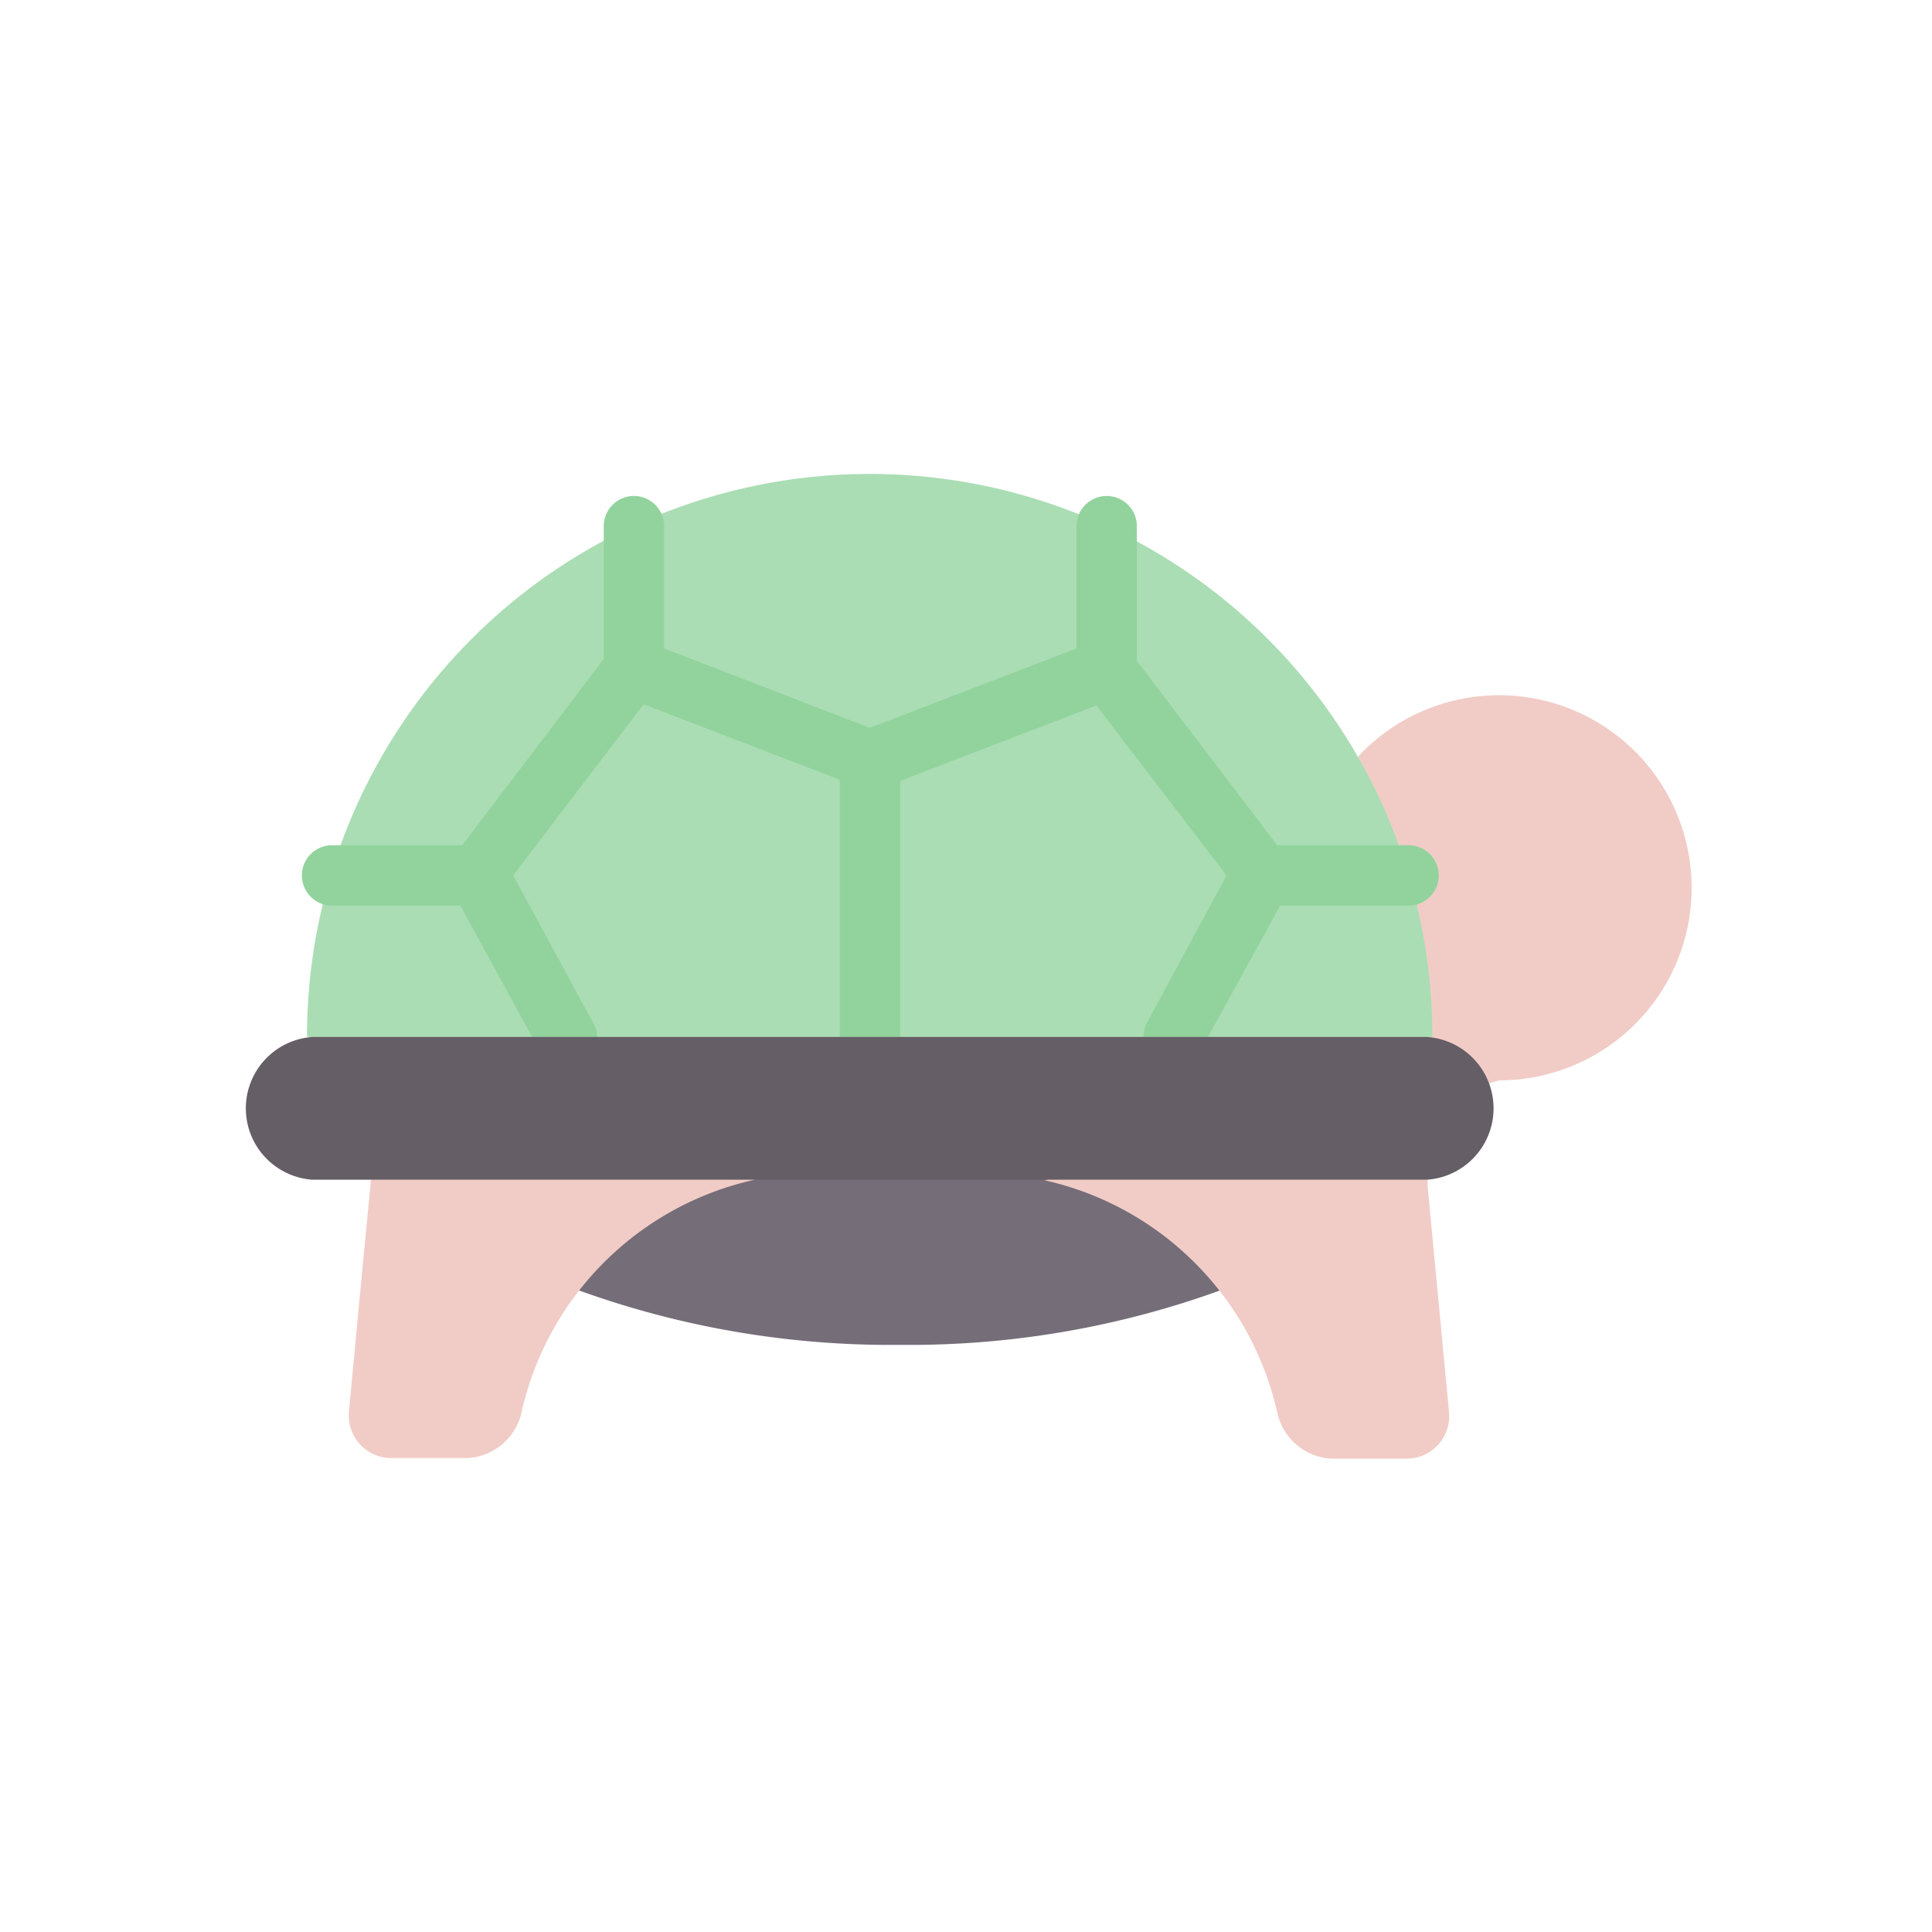 <?xml version="1.0" ?><svg viewBox="0 0 64 64" xmlns="http://www.w3.org/2000/svg"><defs><style>.cls-1{fill:#756d78;}.cls-2{fill:#f1ccc6;}.cls-3{fill:#aaddb4;}.cls-4{fill:#92d39d;}.cls-5{fill:#655e66;}</style></defs><g id="Turtle"><path class="cls-1" d="M19.16,42.74A30.35,30.35,0,0,0,29.8,44.55a30.22,30.22,0,0,0,10.61-1.8l2.18-1.29L40.41,37.9s-6.14-4.11-6.86-4.17S17.19,37,16.72,37.2,19.16,42.74,19.16,42.74Z" id="path97414-9"/><path class="cls-2" d="M45,25.05a6.38,6.38,0,1,1,4.66,10.74l-3.51,1L43.74,33.4Z" id="path102715-90"/><path class="cls-3" d="M47.45,34.34a18.64,18.64,0,0,0-37.28,0l16.21,2.23Z" id="path101602-4"/><path class="cls-4" d="M21,16.43a1,1,0,0,0-1,1v4.4L15.31,28H11a1,1,0,1,0,0,2h4.25l2.66,4.87a1,1,0,0,0,1.36.4h0a1,1,0,0,0,.4-1.35h0L17,29l4.32-5.67,6.5,2.5v8.47a1,1,0,0,0,2,0V25.87l6.5-2.5L40.63,29,38,33.87a1,1,0,0,0,.4,1.35h0a1,1,0,0,0,1.36-.4L42.41,30h4.25a1,1,0,0,0,0-2H42.31l-4.65-6.11V17.43a1,1,0,0,0-2,0v4.05l-6.85,2.63L22,21.48V17.43A1,1,0,0,0,21,16.43Z" id="path105539"/><path class="cls-2" d="M12.29,39.08c-.25,2.56-.49,5.11-.73,7.67A1.41,1.41,0,0,0,13,48.3h2.49a1.94,1.94,0,0,0,1.79-1.53A10.17,10.17,0,0,1,25,39.08l-3.61-1.81Zm35,0,0,.19.71,7.5a1.41,1.41,0,0,1-1.41,1.55H44.1a1.94,1.94,0,0,1-1.79-1.53,10.17,10.17,0,0,0-7.7-7.69l6.66-2.16Z" id="path96301-5"/><path class="cls-5" d="M11.67,34.35H10.36a2.37,2.37,0,0,0,0,4.73l36.9,0a2.37,2.37,0,0,0,0-4.73Z" id="path83934-1"/></g></svg>